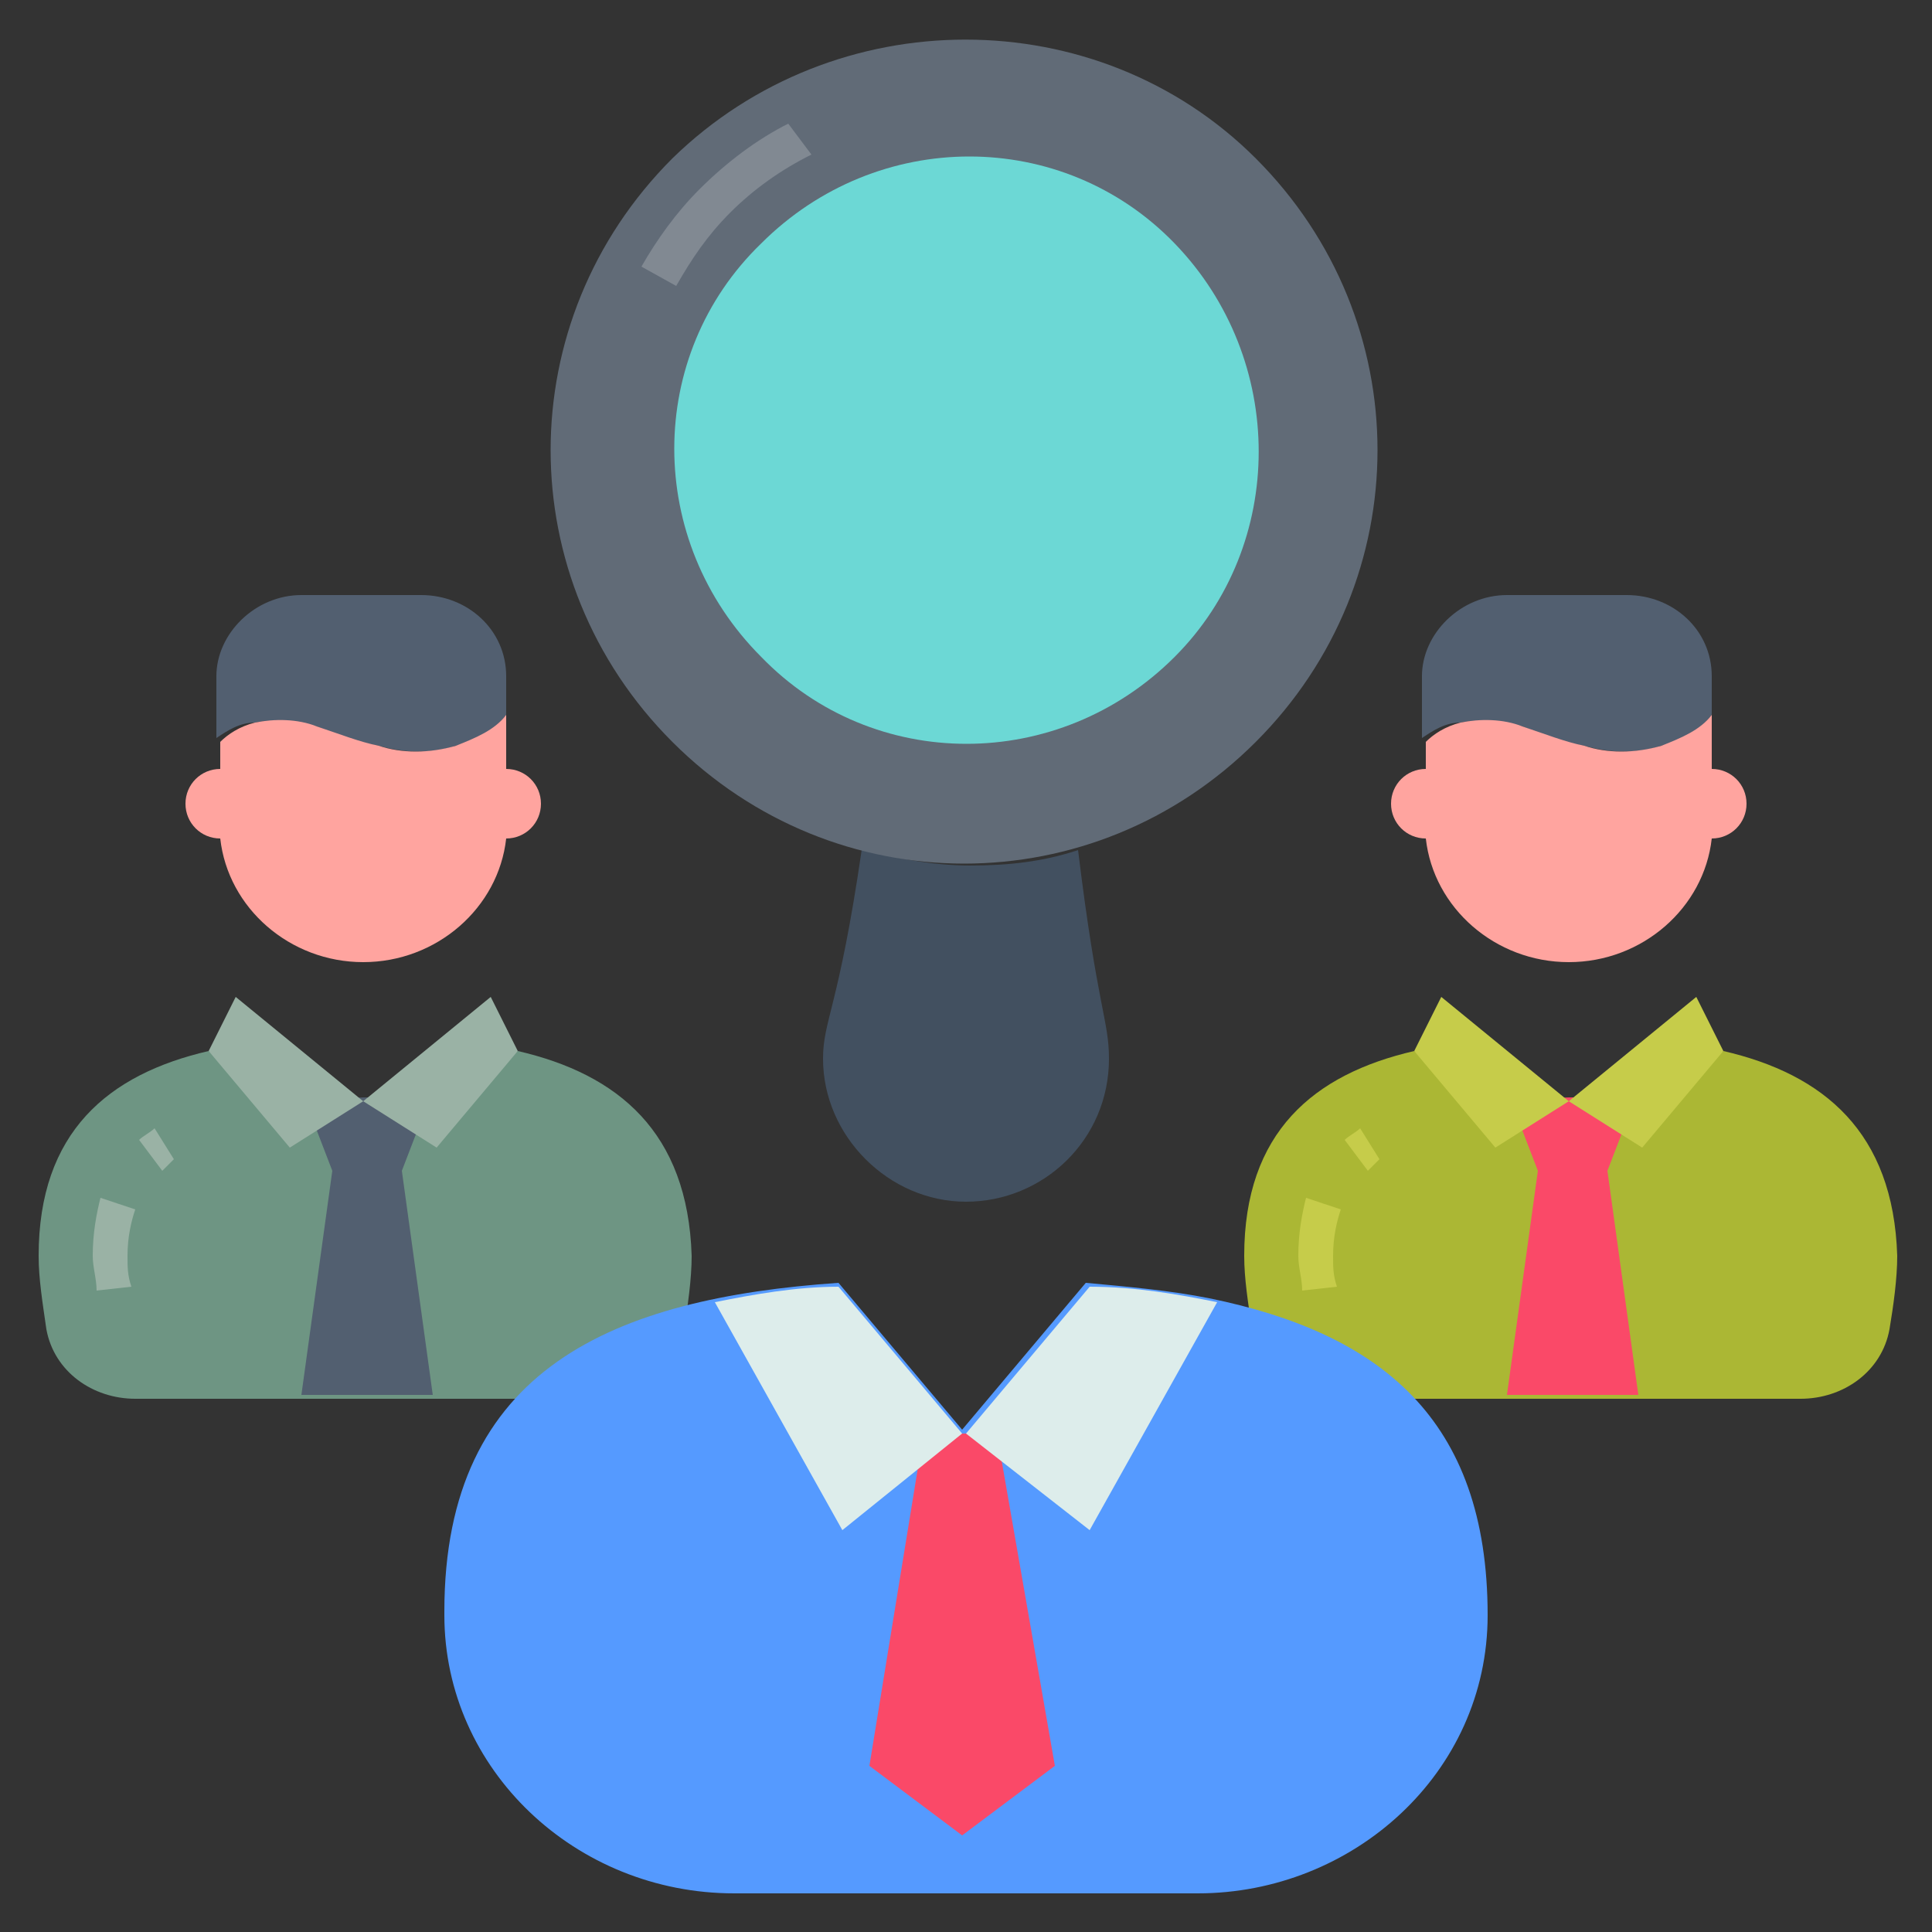 <?xml version="1.0" encoding="utf-8"?>
<!-- Generator: Adobe Illustrator 18.0.0, SVG Export Plug-In . SVG Version: 6.00 Build 0)  -->
<!DOCTYPE svg PUBLIC "-//W3C//DTD SVG 1.1//EN" "http://www.w3.org/Graphics/SVG/1.1/DTD/svg11.dtd">
<svg version="1.1" id="Layer_1" xmlns="http://www.w3.org/2000/svg" xmlns:xlink="http://www.w3.org/1999/xlink" x="0px" y="0px"
	 viewBox="0 0 50 50" enable-background="new 0 0 50 50" xml:space="preserve">
<rect x="0" y="0" width="50" height="50" fill="#333333" stroke="none"/>
<g opacity="0.2">
	<path fill="#FFFFFF" d="M24.6,25.6l-0.3-1c0.4-0.1,0.8-0.2,1.2-0.3l0.2,1C25.3,25.4,25,25.5,24.6,25.6z"/>
</g>
<g>
	<g>
		<path fill="#6E9583" d="M13.4,27.2l-4,2.7l-4-2.7C2.8,27.8,1,29.3,1,32.5c0,0.6,0.1,1.2,0.2,1.9c0.2,1.1,1.2,1.8,2.3,1.8h11.9
			c1.1,0,2.1-0.7,2.3-1.8c0.1-0.6,0.2-1.3,0.2-1.9C17.8,29.3,16,27.8,13.4,27.2z"/>
	</g>
	<g>
		<path fill="#525F70" d="M11.2,36.1l-0.8-5.8l0.5-1.3c0-0.8-2.8-0.8-2.8,0l0.5,1.3l-0.8,5.8H11.2z"/>
	</g>
	<g>
		<path fill="#9AB2A5" d="M4.2,30.3l-0.6-0.8c0.1-0.1,0.3-0.2,0.4-0.3L4.5,30C4.4,30.1,4.3,30.2,4.2,30.3z"/>
	</g>
	<g>
		<path fill="#9AB2A5" d="M2.5,33.4c0-0.3-0.1-0.6-0.1-0.9c0-0.6,0.1-1.1,0.2-1.5l0.9,0.3c-0.1,0.3-0.2,0.7-0.2,1.2
			c0,0.3,0,0.5,0.1,0.8L2.5,33.4z"/>
	</g>
	<g>
		<polygon fill="#9AB2A5" points="12.7,25.8 9.4,28.5 11.3,29.7 13.4,27.2 		"/>
	</g>
	<g>
		<polygon fill="#9AB2A5" points="6.1,25.8 9.4,28.5 7.5,29.7 5.4,27.2 		"/>
	</g>
	<g>
		<path fill="#FFFFFF" d="M11.3,29.7"/>
	</g>
	<g>
		<path fill="#525F70" d="M6.6,18.7c0.5-0.1,1.1,0,1.6,0.1c0.5,0.2,1,0.4,1.6,0.5c0.7,0.2,1.4,0.2,2,0c0.5-0.1,1-0.4,1.3-0.8v-1
			c0-1.2-1-2.1-2.2-2.1H7.8c-1.2,0-2.2,1-2.2,2.1v1.6C5.9,18.9,6.2,18.7,6.6,18.7z"/>
	</g>
	<g>
		<path fill="#FFA49F" d="M13.1,19.9v-1.4c-0.3,0.4-0.8,0.6-1.3,0.8c-0.7,0.2-1.4,0.2-2,0c-0.5-0.1-1-0.3-1.6-0.5
			c-0.5-0.2-1.1-0.2-1.6-0.1c-0.4,0.1-0.7,0.3-0.9,0.5v0.7c-0.5,0-0.9,0.4-0.9,0.9s0.4,0.9,0.9,0.9l0,0c0.2,1.8,1.8,3.2,3.7,3.2
			s3.5-1.4,3.7-3.2l0,0c0.5,0,0.9-0.4,0.9-0.9C14,20.3,13.6,19.9,13.1,19.9z"/>
	</g>
	<g>
		<path fill="#ABB734" d="M44.6,27.2l-4,2.7l-4-2.7c-2.6,0.6-4.4,2.1-4.4,5.3c0,0.6,0.1,1.2,0.2,1.9c0.2,1.1,1.2,1.8,2.3,1.8h11.9
			c1.1,0,2.1-0.7,2.3-1.8c0.1-0.6,0.2-1.3,0.2-1.9C49,29.3,47.2,27.8,44.6,27.2z"/>
	</g>
	<g>
		<path fill="#FA4968" d="M42.4,36.1l-0.8-5.8l0.5-1.3c0-0.8-2.8-0.8-2.8,0l0.5,1.3L39,36.1H42.4z"/>
	</g>
	<g>
		<path fill="#C6CC4A" d="M35.4,30.3l-0.6-0.8c0.1-0.1,0.3-0.2,0.4-0.3l0.5,0.8C35.6,30.1,35.5,30.2,35.4,30.3z"/>
	</g>
	<g>
		<path fill="#C6CC4A" d="M33.7,33.4c0-0.3-0.1-0.6-0.1-0.9c0-0.6,0.1-1.1,0.2-1.5l0.9,0.3c-0.1,0.3-0.2,0.7-0.2,1.2
			c0,0.3,0,0.5,0.1,0.8L33.7,33.4z"/>
	</g>
	<g>
		<polygon fill="#C6CC4A" points="43.9,25.8 40.6,28.5 42.5,29.7 44.6,27.2 		"/>
	</g>
	<g>
		<polygon fill="#C6CC4A" points="37.3,25.8 40.6,28.5 38.7,29.7 36.6,27.2 		"/>
	</g>
	<g>
		<path fill="#FFFFFF" d="M42.5,29.7"/>
	</g>
	<g>
		<path fill="#525F70" d="M37.8,18.7c0.5-0.1,1.1,0,1.6,0.1c0.5,0.2,1,0.4,1.6,0.5c0.7,0.2,1.4,0.2,2,0c0.5-0.1,1-0.4,1.3-0.8v-1
			c0-1.2-1-2.1-2.2-2.1H39c-1.2,0-2.2,1-2.2,2.1v1.6C37.1,18.9,37.4,18.7,37.8,18.7z"/>
	</g>
	<g>
		<path fill="#FFA49F" d="M44.3,19.9v-1.4c-0.3,0.4-0.8,0.6-1.3,0.8c-0.7,0.2-1.4,0.2-2,0c-0.5-0.1-1-0.3-1.6-0.5
			c-0.5-0.2-1.1-0.2-1.6-0.1c-0.4,0.1-0.7,0.3-0.9,0.5v0.7c-0.5,0-0.9,0.4-0.9,0.9s0.4,0.9,0.9,0.9l0,0c0.2,1.8,1.8,3.2,3.7,3.2
			s3.5-1.4,3.7-3.2l0,0c0.5,0,0.9-0.4,0.9-0.9C45.2,20.3,44.8,19.9,44.3,19.9z"/>
	</g>
	<g>
		<path fill="#425060" d="M28.7,27.4c0,2.1-1.7,3.7-3.7,3.7s-3.7-1.7-3.7-3.7c0-1,0.4-1.3,1-5.4c0.9,0.2,1.8,0.4,2.8,0.4
			s1.9-0.1,2.8-0.4C28.4,26.1,28.7,26.4,28.7,27.4z"/>
	</g>
	<g>
		<path fill="#616B77" d="M32.5,19.2c-4.2,4.2-10.9,4.2-15.1,0s-4.2-10.9,0-15.1c4.2-4.1,11-4.1,15.1,0C36.7,8.3,36.7,15,32.5,19.2z
			"/>
	</g>
	<g opacity="0.2">
		<path fill="#FFFFFF" d="M17.5,7.4l-0.9-0.5c0.4-0.7,0.9-1.4,1.5-2c0.7-0.7,1.5-1.3,2.3-1.7L21,4c-0.8,0.4-1.5,0.9-2.1,1.5
			S17.9,6.7,17.5,7.4z"/>
	</g>
	<g>
		<path fill="#6CD8D5" d="M30.4,17c-3,3-7.8,3-10.7,0c-3-3-3-7.8,0-10.7c3-3,7.8-3,10.7,0C33.3,9.3,33.3,14.1,30.4,17z"/>
	</g>
	<g>
		<path fill="#559AFF" d="M38.5,41.8L38.5,41.8c0,4.1-3.5,7.2-7.5,7.2H19c-4.1,0-7.5-3.2-7.5-7.2v-0.1c0-6.3,4.4-8.1,10.2-8.5
			l3.2,3.8l3.2-3.8c1.1,0.1,2.2,0.2,3.2,0.4C35.7,34.5,38.5,36.7,38.5,41.8z"/>
	</g>
	<g>
		<polygon fill="#FA4968" points="23.9,37.1 22.5,45.7 24.9,47.5 27.3,45.7 25.8,37.1 		"/>
	</g>
	<g>
		<path fill="#DDEDEB" d="M31.5,33.7l-3.3,5.9L25,37.1l3.2-3.8C29.4,33.3,30.5,33.5,31.5,33.7z"/>
	</g>
	<g>
		<path fill="#DDEDEB" d="M18.5,33.7l3.3,5.9l3.1-2.5l-3.2-3.8C20.6,33.3,19.5,33.5,18.5,33.7z"/>
	</g>
</g>
</svg>
